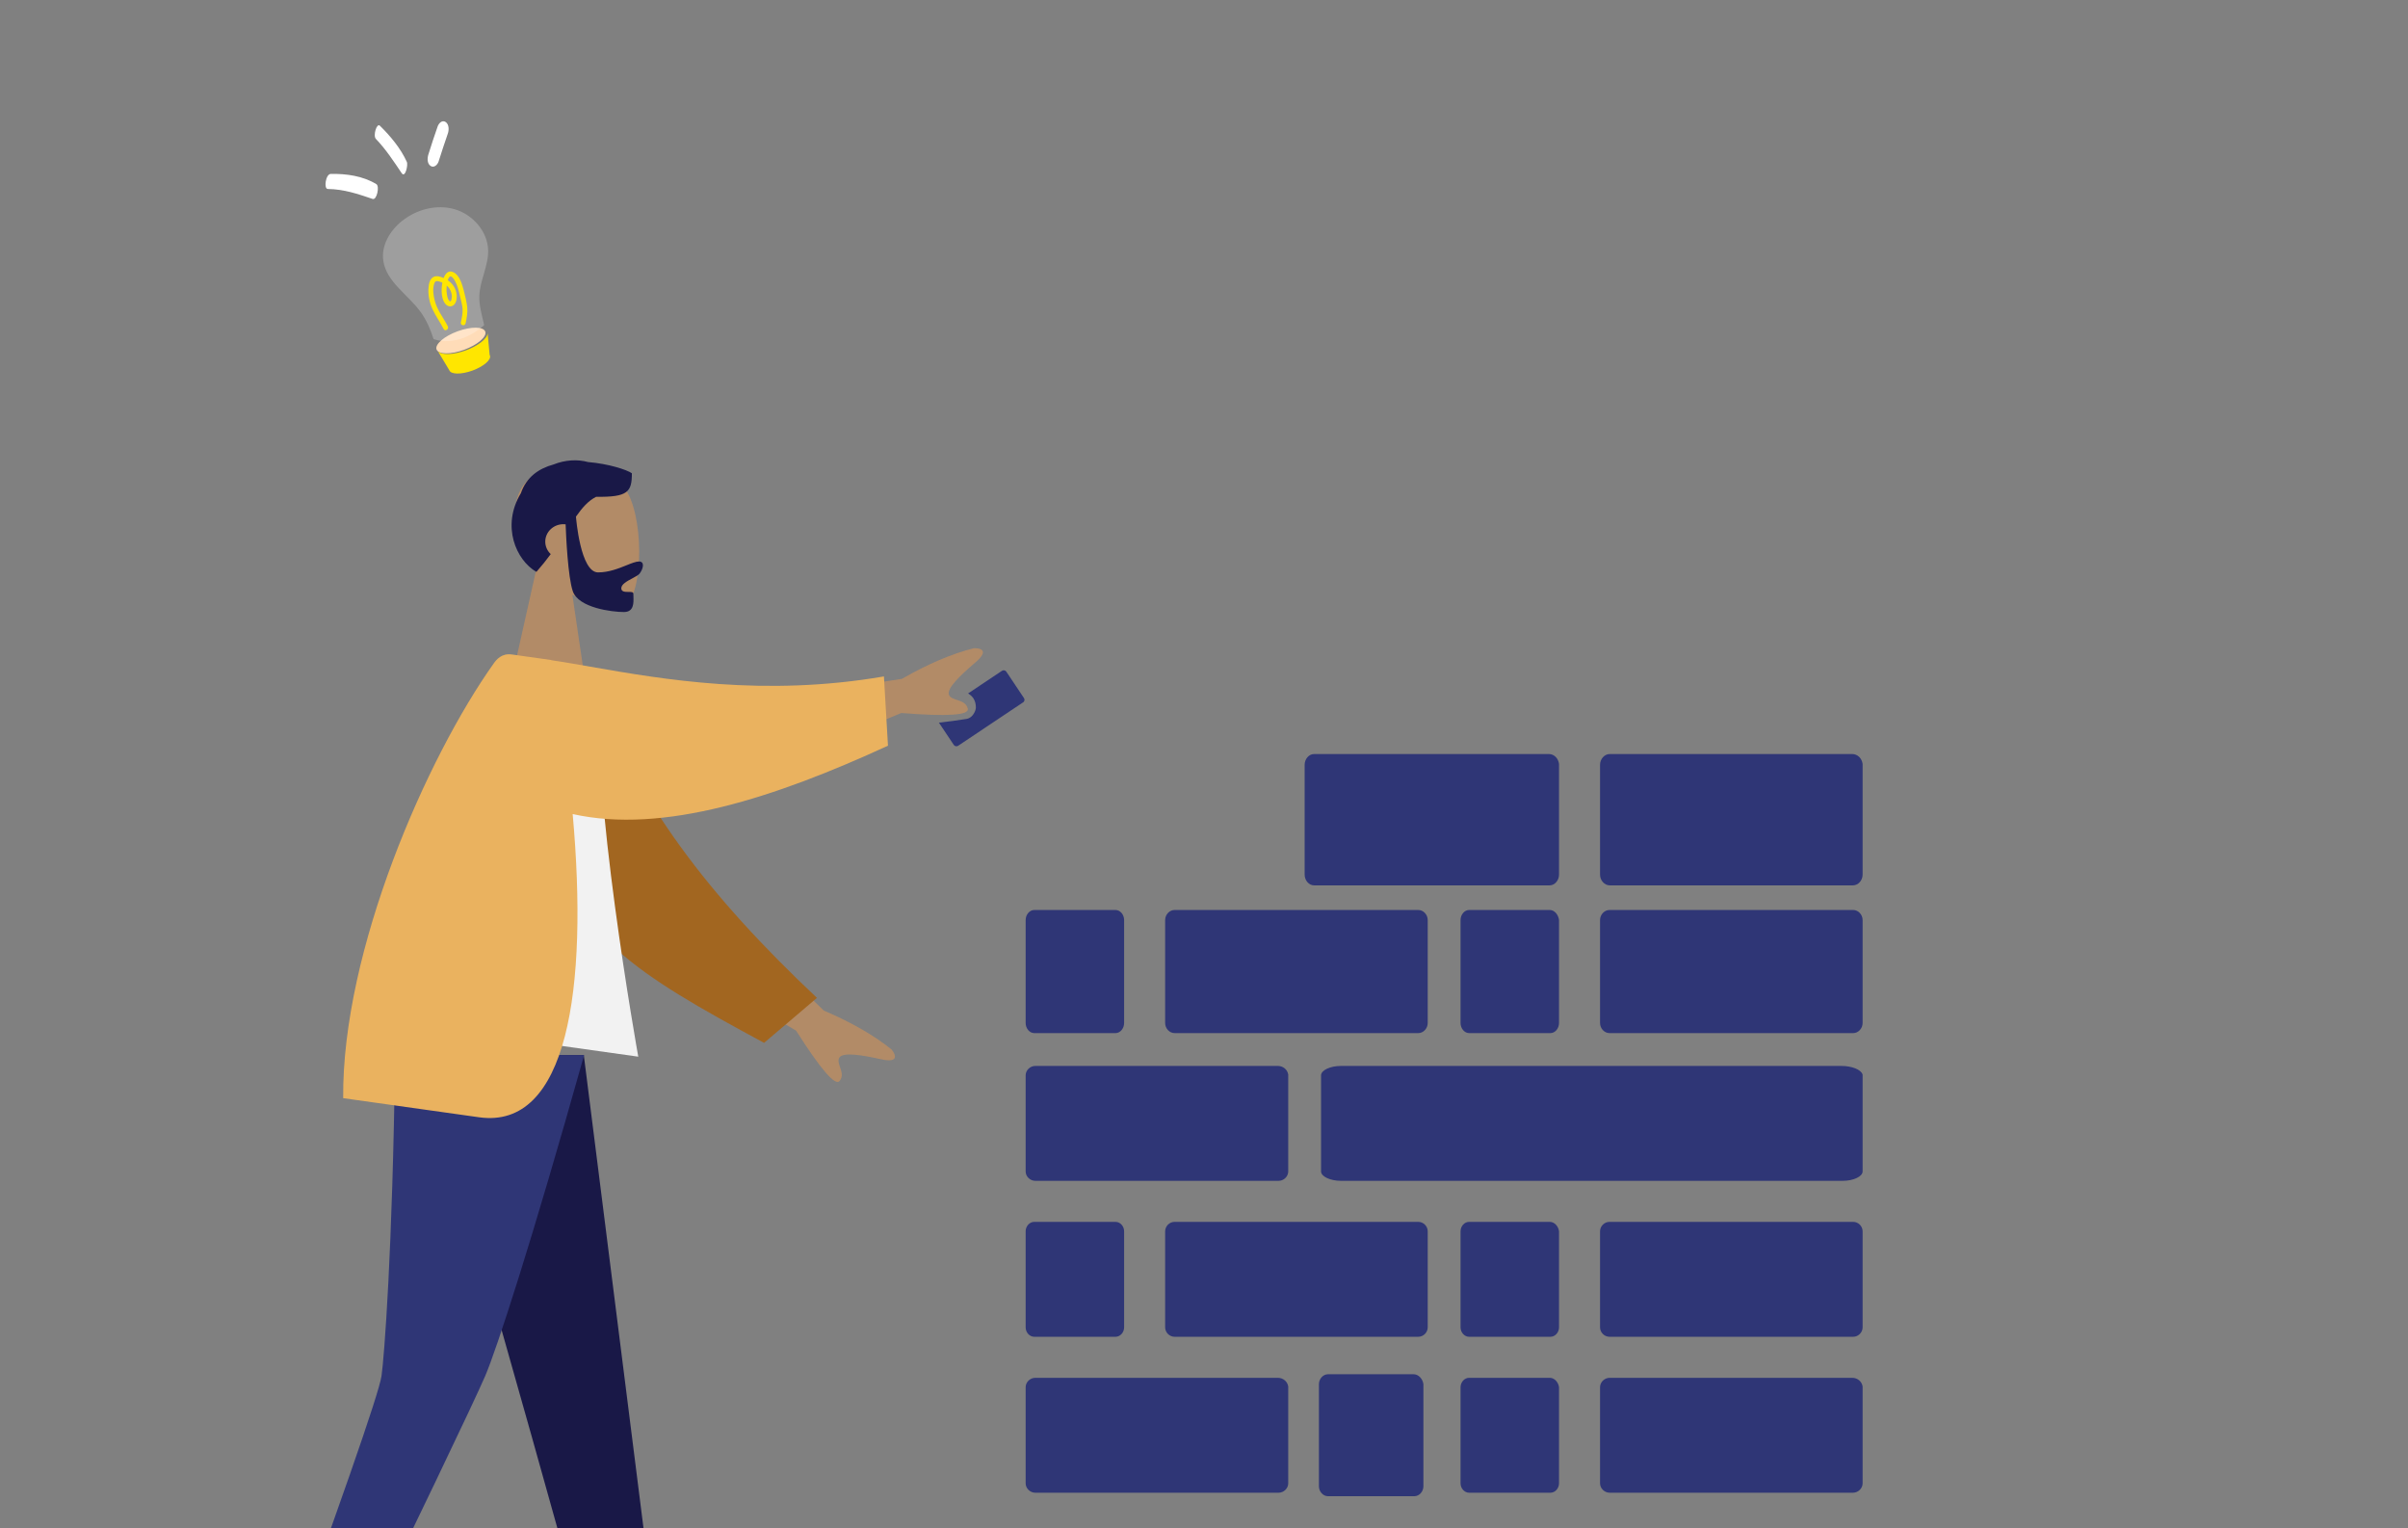 <svg xmlns="http://www.w3.org/2000/svg" width="383" height="243" fill="none" viewBox="0 0 383 243">
    <rect x="0" y="0" width="383" height="243" fill="#808080" stroke="none"/>
    <g clip-path="url(#prefix__clip0)">
        <path fill="#191847" fill-rule="evenodd" d="M67.418 167.774l17.113 60.503 12.486 44.594h9.106L92.856 167.774H67.418z" clip-rule="evenodd"/>
        <path fill="#2F3676" fill-rule="evenodd" d="M62.841 167.774c-.395 31.184-1.745 48.193-2.16 51.026-.416 2.833-6.7 20.857-18.853 54.071h9.434c15.471-31.863 24.107-49.887 25.91-54.071 1.8-4.184 7.36-21.193 15.735-51.026H62.841z" clip-rule="evenodd"/>
        <path fill="#B28B67" fill-rule="evenodd" d="M91.034 94.56c3.12 1.804 6.187 2.676 7.626 2.32 3.61-.892 3.942-13.555 1.149-18.547-2.793-4.993-17.15-7.169-17.874 2.722-.252 3.433 1.252 6.497 3.473 8.997l-3.982 17.798h11.567l-1.959-13.29z" clip-rule="evenodd"/>
        <path fill="#191847" fill-rule="evenodd" d="M91.61 82.15c1.001-1.43 1.962-2.52 3.212-3.153 5.085.077 5.68-.797 5.68-3.743-.821-.564-3.72-1.513-6.965-1.78-1.655-.454-3.617-.369-5.506.389-2.332.635-4.307 2.001-5.18 4.56-3.156 5.223-.76 10.66 2.468 12.517.86-.976 1.61-1.922 2.278-2.828-.537-.503-.87-1.206-.87-1.984 0-1.531 1.294-2.773 2.891-2.773.117 0 .233.007.346.02.072 1.916.368 8.393 1.144 10.643.916 2.653 6.26 3.304 8.125 3.304 1.61 0 1.555-1.462 1.515-2.51-.005-.15-.011-.293-.011-.42 0-.269-.363-.268-.773-.267-.532 0-1.144.002-1.144-.584 0-.639.92-1.129 1.744-1.567.514-.274.99-.527 1.182-.784.604-.811.807-1.905-.104-1.905-.499 0-1.182.275-2.004.607-1.242.5-2.8 1.128-4.514 1.128-2.818 0-3.499-8.676-3.514-8.87z" clip-rule="evenodd"/>
        <path fill="#B28B67" fill-rule="evenodd" d="M143.455 107.946l-20.808 3.177 3.907 9.194 16.806-6.939c7.307.588 10.832.356 10.573-.696-.218-.887-.999-1.143-1.717-1.378-.56-.184-1.082-.355-1.273-.803-.434-1.023 1.899-3.199 4.202-5.169 2.303-1.971.728-2.299-.258-2.254-3.49.875-7.301 2.497-11.432 4.868zm-12.434 52.746l-15.072-14.678-5.003 8.644 15.671 9.226c3.931 6.179 6.239 8.849 6.925 8.01.578-.707.313-1.483.069-2.198-.191-.556-.369-1.076-.125-1.497.557-.962 3.703-.41 6.666.241 2.963.651 2.277-.802 1.647-1.561-2.801-2.256-6.394-4.319-10.778-6.187z" clip-rule="evenodd"/>
        <path fill="#A26620" fill-rule="evenodd" d="M94.513 109.177c6.756 18.318 18.153 33.233 35.428 49.501l-8.412 7.154c-20.301-10.955-30.931-17.338-34.221-34.209-.826-4.234.01-17.245.126-24.137l7.079 1.691z" clip-rule="evenodd"/>
        <path fill="#F2F2F2" fill-rule="evenodd" d="M60.958 162.327l40.561 5.701s-7.885-43.894-5.986-59.572c.065-.533-.787-1.608-1.24-1.546-4.96.674-10.07-2.442-10.07-2.442-11.786 14.087-17.782 32.626-23.265 57.859z" clip-rule="evenodd"/>
        <path fill="#EAB25F" fill-rule="evenodd" d="M91.085 129.448c2.524 28.017-.889 50.183-14.875 48.217l-21.627-3.04c-.197-23.525 13.32-54.206 23.955-69.145.406-.57 1.25-1.635 2.852-1.41l6.284.883.005.024c1.889.281 3.961.643 6.206 1.035 11.556 2.016 27.67 4.828 46.707 1.55l.642 11.015c-17.925 8.245-35.723 14.082-50.149 10.871z" clip-rule="evenodd"/>
        <path fill="#fff" d="M52.143 30.05c2.57.037 4.72.774 7.126 1.585.67.224 1.131-2.025.595-2.352-2.144-1.31-4.787-1.675-7.259-1.63-.811.022-1.147 2.397-.462 2.397zM59.785 22.086c1.608 1.682 2.813 3.537 4.101 5.446.57.837 1.053-1.297.818-1.797-.984-2.152-2.604-4.098-4.287-5.75-.504-.475-1.114 1.604-.632 2.101zM69.76 25.68c.474-1.501.964-2.987 1.477-4.464.183-.53.209-1.441-.362-1.819-.578-.37-1.103.234-1.265.712-.52 1.484-1.018 2.962-1.477 4.464-.175.539-.224 1.44.362 1.819.555.362 1.111-.226 1.265-.711z"/>
        <path fill="#FFDCB8" d="M77.185 52.733c-.287-.809-2.247-.84-4.394-.057-2.147.782-3.644 2.078-3.357 2.887.287.809 2.248.84 4.394.057 2.136-.793 3.644-2.078 3.357-2.887z"/>
        <path fill="#fff" fill-opacity=".24" d="M68.963 53.914c-.494-1.508-1.104-2.97-2.037-4.272-1.995-2.778-5.468-4.8-5.96-8.172-.36-2.433 1.062-4.81 2.976-6.33 2.318-1.851 5.52-2.702 8.385-1.865 2.876.849 5.23 3.525 5.315 6.513.06 2.5-1.34 4.832-1.408 7.345-.028 1.4.362 2.78.682 4.16l.083.429c-4.357 3.775-8.036 2.192-8.036 2.192z"/>
        <path fill="#FFE600" d="M72.148 43.307c-.817-.414-1.305.189-1.587.903-.46-.2-1.095-.431-1.6-.177-.552.278-.74 1.014-.787 1.561-.14 1.212.125 2.52.626 3.59.502 1.095 1.226 2.057 1.763 3.139.223.437.882.029.67-.42-.693-1.358-1.692-2.57-2.08-4.073-.216-.833-.38-1.899-.085-2.742.098-.28.218-.422.542-.382.244.03.486.13.693.218.023 0 .046.023.058.034-.026.117-.04.222-.053.327-.136.979-.107 2.454.657 3.171.342.319.864.366 1.231.022.415-.392.487-1.079.44-1.601-.098-.974-.628-1.789-1.42-2.32.051-.187.136-.363.243-.492.31-.379.726.299.861.529.438.77.653 1.649.845 2.505.15.648.346 1.295.403 1.968.055.742-.111 1.478-.265 2.201-.103.49.638.639.752.16.18-.84.348-1.716.261-2.585-.098-.905-.347-1.818-.562-2.697-.26-.948-.65-2.358-1.606-2.84zm-.667 2.582c.214.333.357.736.384 1.143.019.232-.047 1.21-.434.775-.239-.262-.3-.703-.351-1.039-.073-.451-.075-.905-.031-1.359.171.148.308.308.432.48zM74.075 55.723c-1.995.721-3.823.766-4.39.152l-.012.012 1.788 2.983c.241.686 1.895.7 3.668.061 1.785-.65 3.037-1.716 2.796-2.402-.011-.035-.022-.07-.046-.093l-.319-3.41-.011.011c-.04.804-1.49 1.953-3.474 2.686z"/>
        <path fill="#2F3676" d="M162.863 111.003l-2.809-4.204c-.147-.22-.463-.281-.685-.133l-5.388 3.6c.316.198.62.448.83.762.294.439.408.953.406 1.499-.023.514-.416 1.231-.859 1.527-.222.148-.465.265-.771.288-1.328.207-2.879.426-4.249.57l2.369 3.546c.147.219.463.28.685.132l10.395-6.946c.169-.159.223-.421.076-.641zM224.848 218.527h-13.63c-.776 0-1.441.732-1.441 1.585v16.221c0 .854.665 1.586 1.441 1.586h13.74c.776 0 1.441-.732 1.441-1.586v-16.221c-.111-.853-.776-1.585-1.551-1.585zM203.245 169.499h-38.578c-.826 0-1.534.689-1.534 1.493v15.284c0 .805.708 1.494 1.534 1.494h38.696c.826 0 1.534-.689 1.534-1.494v-15.398c-.118-.805-.826-1.379-1.652-1.379zM246.367 119.904h-37.373c-.8 0-1.486.788-1.486 1.708v17.467c0 .919.686 1.707 1.486 1.707h37.487c.8 0 1.486-.788 1.486-1.707V121.48c-.115-.919-.8-1.576-1.6-1.576zM164.49 144.702c-.731 0-1.357.739-1.357 1.601v16.375c0 .862.626 1.601 1.357 1.601h12.947c.731 0 1.357-.739 1.357-1.601v-16.375c0-.862-.626-1.601-1.357-1.601H164.49zM185.32 146.303v16.375c0 .862.691 1.601 1.496 1.601h38.773c.805 0 1.495-.739 1.495-1.601v-16.375c0-.862-.69-1.601-1.495-1.601h-38.773c-.805 0-1.496.739-1.496 1.601zM246.504 144.702h-12.842c-.731 0-1.357.739-1.357 1.601v16.375c0 .862.626 1.601 1.357 1.601h12.947c.731 0 1.357-.739 1.357-1.601v-16.375c-.104-.862-.731-1.601-1.462-1.601zM292.849 169.499H213.28c-1.703 0-3.163.689-3.163 1.493v15.284c0 .805 1.46 1.494 3.163 1.494h79.812c1.704 0 3.164-.689 3.164-1.494v-15.398c-.244-.805-1.704-1.379-3.407-1.379zM294.605 119.904h-38.579c-.826 0-1.534.788-1.534 1.708v17.467c0 .919.708 1.707 1.534 1.707h38.697c.825 0 1.533-.788 1.533-1.707V121.48c-.118-.919-.826-1.576-1.651-1.576zM254.492 146.303v16.375c0 .862.691 1.601 1.496 1.601h38.773c.805 0 1.495-.739 1.495-1.601v-16.375c0-.862-.69-1.601-1.495-1.601h-38.773c-.805 0-1.496.739-1.496 1.601zM164.49 194.295c-.731 0-1.357.689-1.357 1.494v15.284c0 .804.626 1.494 1.357 1.494h12.947c.731 0 1.357-.69 1.357-1.494v-15.284c0-.805-.626-1.494-1.357-1.494H164.49zM185.32 195.789v15.284c0 .804.691 1.494 1.496 1.494h38.773c.805 0 1.495-.69 1.495-1.494v-15.284c0-.805-.69-1.494-1.495-1.494h-38.773c-.805 0-1.496.689-1.496 1.494zM246.504 194.295h-12.842c-.731 0-1.357.689-1.357 1.494v15.284c0 .804.626 1.494 1.357 1.494h12.947c.731 0 1.357-.69 1.357-1.494v-15.284c-.104-.805-.731-1.494-1.462-1.494zM254.492 195.789v15.284c0 .804.691 1.494 1.496 1.494h38.773c.805 0 1.495-.69 1.495-1.494v-15.284c0-.805-.69-1.494-1.495-1.494h-38.773c-.805 0-1.496.689-1.496 1.494zM203.245 219.093h-38.578c-.826 0-1.534.689-1.534 1.494v15.284c0 .804.708 1.494 1.534 1.494h38.696c.826 0 1.534-.69 1.534-1.494v-15.399c-.118-.805-.826-1.379-1.652-1.379zM294.605 219.093h-38.579c-.826 0-1.534.689-1.534 1.494v15.284c0 .804.708 1.494 1.534 1.494h38.697c.825 0 1.533-.69 1.533-1.494v-15.399c-.118-.805-.826-1.379-1.651-1.379zM246.504 219.093h-12.842c-.731 0-1.357.689-1.357 1.494v15.284c0 .804.626 1.494 1.357 1.494h12.947c.731 0 1.357-.69 1.357-1.494v-15.284c-.104-.805-.731-1.494-1.462-1.494z"/>
    </g>
    <defs>
        <clipPath id="prefix__clip0">
            <path fill="#fff" d="M0 0H383V243H0z"/>
        </clipPath>
    </defs>
</svg>
